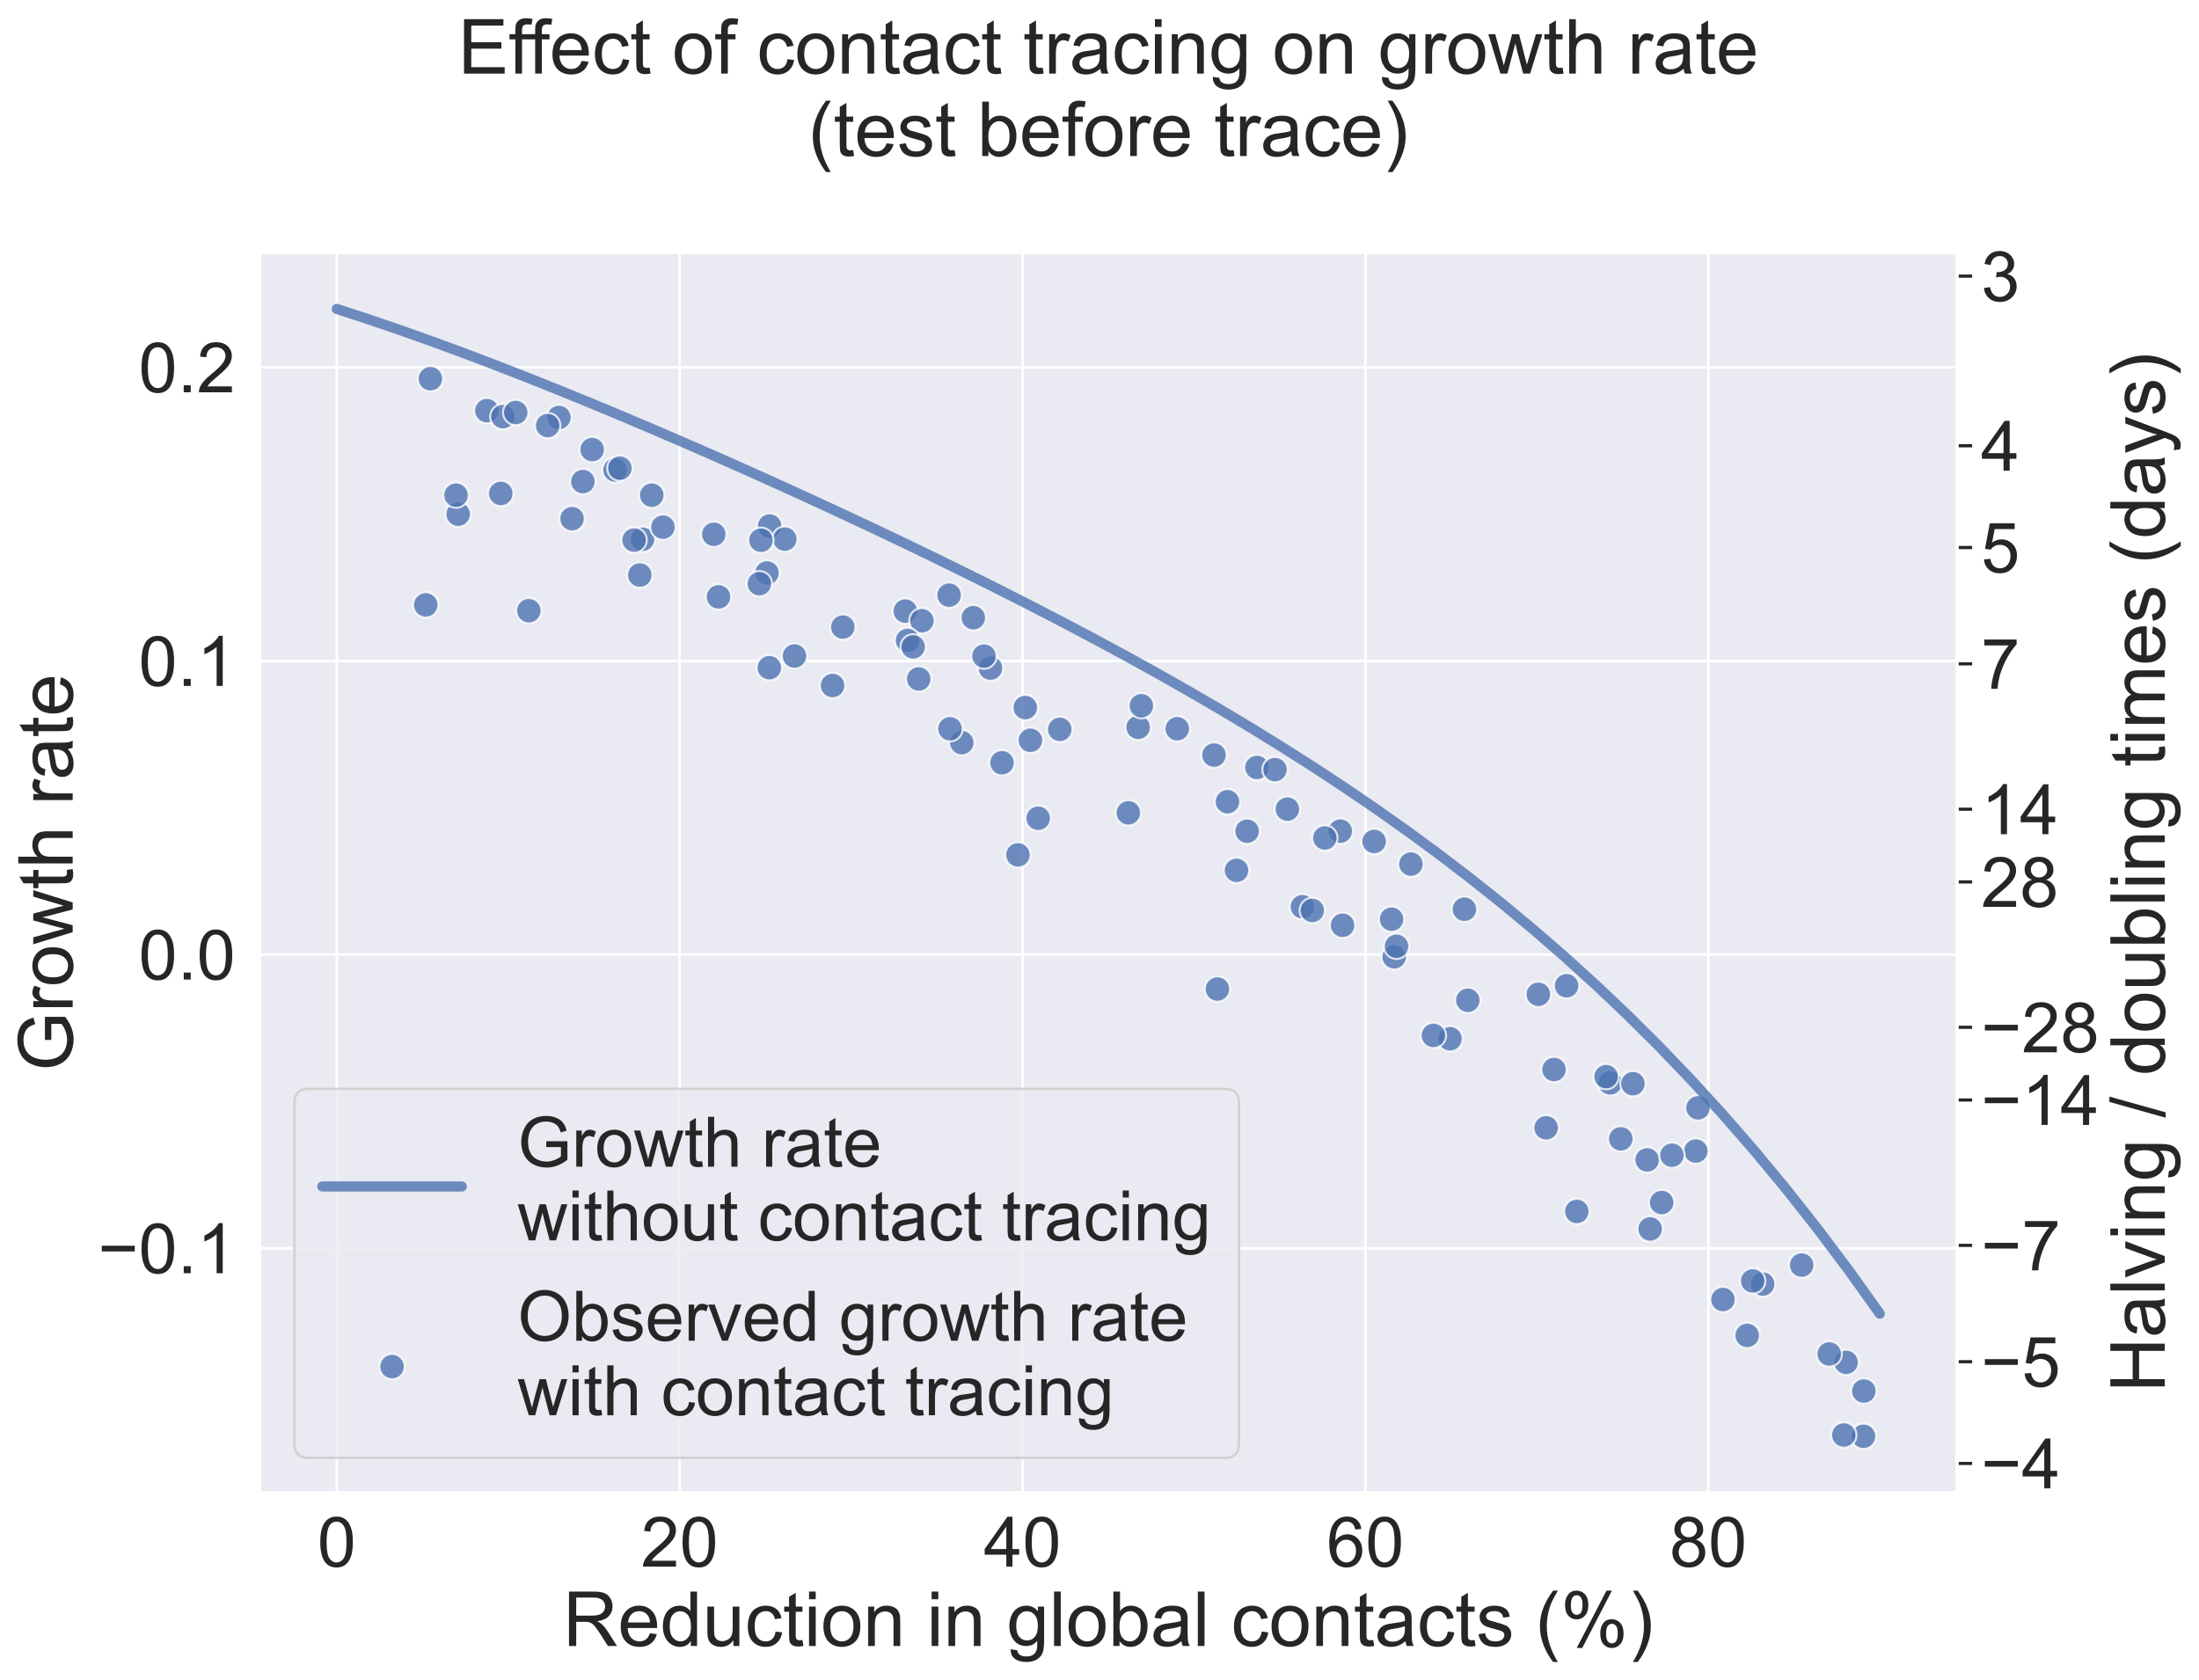 <?xml version="1.0" encoding="utf-8" standalone="no"?>
<!DOCTYPE svg PUBLIC "-//W3C//DTD SVG 1.1//EN"
  "http://www.w3.org/Graphics/SVG/1.1/DTD/svg11.dtd">
<!-- Created with matplotlib (https://matplotlib.org/) -->
<svg height="662.885pt" version="1.1" viewBox="0 0 867.523 662.885" width="867.523pt" xmlns="http://www.w3.org/2000/svg" xmlns:xlink="http://www.w3.org/1999/xlink">
 <defs>
  <style type="text/css">*{stroke-linecap:butt;stroke-linejoin:round;}</style>
 </defs>
 <g id="figure_1">
  <g id="patch_1">
   <path d="M 0 662.885 
L 867.523 662.885 
L 867.523 0 
L 0 0 
z
" style="fill:#ffffff;"/>
  </g>
  <g id="axes_1">
   <g id="patch_2">
    <path d="M 102.423 588.882 
L 772.023 588.882 
L 772.023 99.642 
L 102.423 99.642 
z
" style="fill:#eaeaf2;"/>
   </g>
   <g id="axes_2">
    <g id="patch_3">
     <path d="M 772.023 588.882 
L 772.023 588.882 
L 772.023 99.642 
L 772.023 99.642 
z
" style="fill:#eaeaf2;"/>
    </g>
    <g id="matplotlib.axis_1"/>
    <g id="matplotlib.axis_2">
     <g id="ytick_1">
      <g id="line2d_1">
       <path clip-path="url(#p56c3d86d05)" d="M 772.023 577.355 
L 772.023 577.355 
" style="fill:none;stroke:#ffffff;stroke-linecap:round;"/>
      </g>
      <g id="line2d_2">
       <defs>
        <path d="M 0 0 
L 6 0 
" id="m9d218ea125" style="stroke:#262626;stroke-width:1.25;"/>
       </defs>
       <g>
        <use style="fill:#262626;stroke:#262626;stroke-width:1.25;" x="772.023" xlink:href="#m9d218ea125" y="577.355"/>
       </g>
      </g>
      <g id="text_1">
       <!-- −4 -->
       <g style="fill:#262626;" transform="translate(781.523 587.197)scale(0.275 -0.275)">
        <defs>
         <path d="M 52.828 31.203 
L 5.562 31.203 
L 5.562 39.406 
L 52.828 39.406 
z
" id="ArialMT-8722"/>
         <path d="M 32.328 0 
L 32.328 17.141 
L 1.266 17.141 
L 1.266 25.203 
L 33.938 71.578 
L 41.109 71.578 
L 41.109 25.203 
L 50.781 25.203 
L 50.781 17.141 
L 41.109 17.141 
L 41.109 0 
z
M 32.328 25.203 
L 32.328 57.469 
L 9.906 25.203 
z
" id="ArialMT-52"/>
        </defs>
        <use xlink:href="#ArialMT-8722"/>
        <use x="58.398" xlink:href="#ArialMT-52"/>
       </g>
      </g>
     </g>
     <g id="ytick_2">
      <g id="line2d_3">
       <path clip-path="url(#p56c3d86d05)" d="M 772.023 537.206 
L 772.023 537.206 
" style="fill:none;stroke:#ffffff;stroke-linecap:round;"/>
      </g>
      <g id="line2d_4">
       <g>
        <use style="fill:#262626;stroke:#262626;stroke-width:1.25;" x="772.023" xlink:href="#m9d218ea125" y="537.206"/>
       </g>
      </g>
      <g id="text_2">
       <!-- −5 -->
       <g style="fill:#262626;" transform="translate(781.523 547.048)scale(0.275 -0.275)">
        <defs>
         <path d="M 4.156 18.75 
L 13.375 19.531 
Q 14.406 12.797 18.141 9.391 
Q 21.875 6 27.156 6 
Q 33.5 6 37.891 10.781 
Q 42.281 15.578 42.281 23.484 
Q 42.281 31 38.062 35.344 
Q 33.844 39.703 27 39.703 
Q 22.75 39.703 19.328 37.766 
Q 15.922 35.844 13.969 32.766 
L 5.719 33.844 
L 12.641 70.609 
L 48.25 70.609 
L 48.25 62.203 
L 19.672 62.203 
L 15.828 42.969 
Q 22.266 47.469 29.344 47.469 
Q 38.719 47.469 45.156 40.969 
Q 51.609 34.469 51.609 24.266 
Q 51.609 14.547 45.953 7.469 
Q 39.062 -1.219 27.156 -1.219 
Q 17.391 -1.219 11.203 4.25 
Q 5.031 9.719 4.156 18.75 
z
" id="ArialMT-53"/>
        </defs>
        <use xlink:href="#ArialMT-8722"/>
        <use x="58.398" xlink:href="#ArialMT-53"/>
       </g>
      </g>
     </g>
     <g id="ytick_3">
      <g id="line2d_5">
       <path clip-path="url(#p56c3d86d05)" d="M 772.023 491.321 
L 772.023 491.321 
" style="fill:none;stroke:#ffffff;stroke-linecap:round;"/>
      </g>
      <g id="line2d_6">
       <g>
        <use style="fill:#262626;stroke:#262626;stroke-width:1.25;" x="772.023" xlink:href="#m9d218ea125" y="491.321"/>
       </g>
      </g>
      <g id="text_3">
       <!-- −7 -->
       <g style="fill:#262626;" transform="translate(781.523 501.163)scale(0.275 -0.275)">
        <defs>
         <path d="M 4.734 62.203 
L 4.734 70.656 
L 51.078 70.656 
L 51.078 63.812 
Q 44.234 56.547 37.516 44.484 
Q 30.812 32.422 27.156 19.672 
Q 24.516 10.688 23.781 0 
L 14.75 0 
Q 14.891 8.453 18.062 20.406 
Q 21.234 32.375 27.172 43.484 
Q 33.109 54.594 39.797 62.203 
z
" id="ArialMT-55"/>
        </defs>
        <use xlink:href="#ArialMT-8722"/>
        <use x="58.398" xlink:href="#ArialMT-55"/>
       </g>
      </g>
     </g>
     <g id="ytick_4">
      <g id="line2d_7">
       <path clip-path="url(#p56c3d86d05)" d="M 772.023 433.965 
L 772.023 433.965 
" style="fill:none;stroke:#ffffff;stroke-linecap:round;"/>
      </g>
      <g id="line2d_8">
       <g>
        <use style="fill:#262626;stroke:#262626;stroke-width:1.25;" x="772.023" xlink:href="#m9d218ea125" y="433.965"/>
       </g>
      </g>
      <g id="text_4">
       <!-- −14 -->
       <g style="fill:#262626;" transform="translate(781.523 443.807)scale(0.275 -0.275)">
        <defs>
         <path d="M 37.25 0 
L 28.469 0 
L 28.469 56 
Q 25.297 52.984 20.141 49.953 
Q 14.984 46.922 10.891 45.406 
L 10.891 53.906 
Q 18.266 57.375 23.781 62.297 
Q 29.297 67.234 31.594 71.875 
L 37.25 71.875 
z
" id="ArialMT-49"/>
        </defs>
        <use xlink:href="#ArialMT-8722"/>
        <use x="58.398" xlink:href="#ArialMT-49"/>
        <use x="114.014" xlink:href="#ArialMT-52"/>
       </g>
      </g>
     </g>
     <g id="ytick_5">
      <g id="line2d_9">
       <path clip-path="url(#p56c3d86d05)" d="M 772.023 405.287 
L 772.023 405.287 
" style="fill:none;stroke:#ffffff;stroke-linecap:round;"/>
      </g>
      <g id="line2d_10">
       <g>
        <use style="fill:#262626;stroke:#262626;stroke-width:1.25;" x="772.023" xlink:href="#m9d218ea125" y="405.287"/>
       </g>
      </g>
      <g id="text_5">
       <!-- −28 -->
       <g style="fill:#262626;" transform="translate(781.523 415.129)scale(0.275 -0.275)">
        <defs>
         <path d="M 50.344 8.453 
L 50.344 0 
L 3.031 0 
Q 2.938 3.172 4.047 6.109 
Q 5.859 10.938 9.828 15.625 
Q 13.812 20.312 21.344 26.469 
Q 33.016 36.031 37.109 41.625 
Q 41.219 47.219 41.219 52.203 
Q 41.219 57.422 37.469 61 
Q 33.734 64.594 27.734 64.594 
Q 21.391 64.594 17.578 60.781 
Q 13.766 56.984 13.719 50.25 
L 4.688 51.172 
Q 5.609 61.281 11.656 66.578 
Q 17.719 71.875 27.938 71.875 
Q 38.234 71.875 44.234 66.156 
Q 50.25 60.453 50.25 52 
Q 50.25 47.703 48.484 43.547 
Q 46.734 39.406 42.656 34.812 
Q 38.578 30.219 29.109 22.219 
Q 21.188 15.578 18.938 13.203 
Q 16.703 10.844 15.234 8.453 
z
" id="ArialMT-50"/>
         <path d="M 17.672 38.812 
Q 12.203 40.828 9.562 44.531 
Q 6.938 48.25 6.938 53.422 
Q 6.938 61.234 12.547 66.547 
Q 18.172 71.875 27.484 71.875 
Q 36.859 71.875 42.578 66.422 
Q 48.297 60.984 48.297 53.172 
Q 48.297 48.188 45.672 44.5 
Q 43.062 40.828 37.75 38.812 
Q 44.344 36.672 47.781 31.875 
Q 51.219 27.094 51.219 20.453 
Q 51.219 11.281 44.719 5.031 
Q 38.234 -1.219 27.641 -1.219 
Q 17.047 -1.219 10.547 5.047 
Q 4.047 11.328 4.047 20.703 
Q 4.047 27.688 7.594 32.391 
Q 11.141 37.109 17.672 38.812 
z
M 15.922 53.719 
Q 15.922 48.641 19.188 45.406 
Q 22.469 42.188 27.688 42.188 
Q 32.766 42.188 36.016 45.375 
Q 39.266 48.578 39.266 53.219 
Q 39.266 58.062 35.906 61.359 
Q 32.562 64.656 27.594 64.656 
Q 22.562 64.656 19.234 61.422 
Q 15.922 58.203 15.922 53.719 
z
M 13.094 20.656 
Q 13.094 16.891 14.875 13.375 
Q 16.656 9.859 20.172 7.922 
Q 23.688 6 27.734 6 
Q 34.031 6 38.125 10.047 
Q 42.234 14.109 42.234 20.359 
Q 42.234 26.703 38.016 30.859 
Q 33.797 35.016 27.438 35.016 
Q 21.234 35.016 17.156 30.906 
Q 13.094 26.812 13.094 20.656 
z
" id="ArialMT-56"/>
        </defs>
        <use xlink:href="#ArialMT-8722"/>
        <use x="58.398" xlink:href="#ArialMT-50"/>
        <use x="114.014" xlink:href="#ArialMT-56"/>
       </g>
      </g>
     </g>
     <g id="ytick_6">
      <g id="line2d_11">
       <path clip-path="url(#p56c3d86d05)" d="M 772.023 347.932 
L 772.023 347.932 
" style="fill:none;stroke:#ffffff;stroke-linecap:round;"/>
      </g>
      <g id="line2d_12">
       <g>
        <use style="fill:#262626;stroke:#262626;stroke-width:1.25;" x="772.023" xlink:href="#m9d218ea125" y="347.932"/>
       </g>
      </g>
      <g id="text_6">
       <!-- 28 -->
       <g style="fill:#262626;" transform="translate(781.523 357.774)scale(0.275 -0.275)">
        <use xlink:href="#ArialMT-50"/>
        <use x="55.615" xlink:href="#ArialMT-56"/>
       </g>
      </g>
     </g>
     <g id="ytick_7">
      <g id="line2d_13">
       <path clip-path="url(#p56c3d86d05)" d="M 772.023 319.254 
L 772.023 319.254 
" style="fill:none;stroke:#ffffff;stroke-linecap:round;"/>
      </g>
      <g id="line2d_14">
       <g>
        <use style="fill:#262626;stroke:#262626;stroke-width:1.25;" x="772.023" xlink:href="#m9d218ea125" y="319.254"/>
       </g>
      </g>
      <g id="text_7">
       <!-- 14 -->
       <g style="fill:#262626;" transform="translate(781.523 329.096)scale(0.275 -0.275)">
        <use xlink:href="#ArialMT-49"/>
        <use x="55.615" xlink:href="#ArialMT-52"/>
       </g>
      </g>
     </g>
     <g id="ytick_8">
      <g id="line2d_15">
       <path clip-path="url(#p56c3d86d05)" d="M 772.023 261.898 
L 772.023 261.898 
" style="fill:none;stroke:#ffffff;stroke-linecap:round;"/>
      </g>
      <g id="line2d_16">
       <g>
        <use style="fill:#262626;stroke:#262626;stroke-width:1.25;" x="772.023" xlink:href="#m9d218ea125" y="261.898"/>
       </g>
      </g>
      <g id="text_8">
       <!-- 7 -->
       <g style="fill:#262626;" transform="translate(781.523 271.74)scale(0.275 -0.275)">
        <use xlink:href="#ArialMT-55"/>
       </g>
      </g>
     </g>
     <g id="ytick_9">
      <g id="line2d_17">
       <path clip-path="url(#p56c3d86d05)" d="M 772.023 216.013 
L 772.023 216.013 
" style="fill:none;stroke:#ffffff;stroke-linecap:round;"/>
      </g>
      <g id="line2d_18">
       <g>
        <use style="fill:#262626;stroke:#262626;stroke-width:1.25;" x="772.023" xlink:href="#m9d218ea125" y="216.013"/>
       </g>
      </g>
      <g id="text_9">
       <!-- 5 -->
       <g style="fill:#262626;" transform="translate(781.523 225.855)scale(0.275 -0.275)">
        <use xlink:href="#ArialMT-53"/>
       </g>
      </g>
     </g>
     <g id="ytick_10">
      <g id="line2d_19">
       <path clip-path="url(#p56c3d86d05)" d="M 772.023 175.864 
L 772.023 175.864 
" style="fill:none;stroke:#ffffff;stroke-linecap:round;"/>
      </g>
      <g id="line2d_20">
       <g>
        <use style="fill:#262626;stroke:#262626;stroke-width:1.25;" x="772.023" xlink:href="#m9d218ea125" y="175.864"/>
       </g>
      </g>
      <g id="text_10">
       <!-- 4 -->
       <g style="fill:#262626;" transform="translate(781.523 185.706)scale(0.275 -0.275)">
        <use xlink:href="#ArialMT-52"/>
       </g>
      </g>
     </g>
     <g id="ytick_11">
      <g id="line2d_21">
       <path clip-path="url(#p56c3d86d05)" d="M 772.023 108.949 
L 772.023 108.949 
" style="fill:none;stroke:#ffffff;stroke-linecap:round;"/>
      </g>
      <g id="line2d_22">
       <g>
        <use style="fill:#262626;stroke:#262626;stroke-width:1.25;" x="772.023" xlink:href="#m9d218ea125" y="108.949"/>
       </g>
      </g>
      <g id="text_11">
       <!-- 3 -->
       <g style="fill:#262626;" transform="translate(781.523 118.791)scale(0.275 -0.275)">
        <defs>
         <path d="M 4.203 18.891 
L 12.984 20.062 
Q 14.5 12.594 18.141 9.297 
Q 21.781 6 27 6 
Q 33.203 6 37.469 10.297 
Q 41.75 14.594 41.75 20.953 
Q 41.75 27 37.797 30.922 
Q 33.844 34.859 27.734 34.859 
Q 25.25 34.859 21.531 33.891 
L 22.516 41.609 
Q 23.391 41.5 23.922 41.5 
Q 29.547 41.5 34.031 44.422 
Q 38.531 47.359 38.531 53.469 
Q 38.531 58.297 35.25 61.469 
Q 31.984 64.656 26.812 64.656 
Q 21.688 64.656 18.266 61.422 
Q 14.844 58.203 13.875 51.766 
L 5.078 53.328 
Q 6.688 62.156 12.391 67.016 
Q 18.109 71.875 26.609 71.875 
Q 32.469 71.875 37.391 69.359 
Q 42.328 66.844 44.938 62.5 
Q 47.562 58.156 47.562 53.266 
Q 47.562 48.641 45.062 44.828 
Q 42.578 41.016 37.703 38.766 
Q 44.047 37.312 47.562 32.688 
Q 51.078 28.078 51.078 21.141 
Q 51.078 11.766 44.234 5.25 
Q 37.406 -1.266 26.953 -1.266 
Q 17.531 -1.266 11.297 4.344 
Q 5.078 9.969 4.203 18.891 
z
" id="ArialMT-51"/>
        </defs>
        <use xlink:href="#ArialMT-51"/>
       </g>
      </g>
     </g>
     <g id="text_12">
      <!-- Halving / doubling times (days) -->
      <g style="fill:#262626;" transform="translate(854.009 549.343)rotate(-90)scale(0.3 -0.3)">
       <defs>
        <path d="M 8.016 0 
L 8.016 71.578 
L 17.484 71.578 
L 17.484 42.188 
L 54.688 42.188 
L 54.688 71.578 
L 64.156 71.578 
L 64.156 0 
L 54.688 0 
L 54.688 33.734 
L 17.484 33.734 
L 17.484 0 
z
" id="ArialMT-72"/>
        <path d="M 40.438 6.391 
Q 35.547 2.25 31.031 0.531 
Q 26.516 -1.172 21.344 -1.172 
Q 12.797 -1.172 8.203 3 
Q 3.609 7.172 3.609 13.672 
Q 3.609 17.484 5.344 20.625 
Q 7.078 23.781 9.891 25.688 
Q 12.703 27.594 16.219 28.562 
Q 18.797 29.25 24.031 29.891 
Q 34.672 31.156 39.703 32.906 
Q 39.75 34.719 39.75 35.203 
Q 39.75 40.578 37.25 42.781 
Q 33.891 45.75 27.25 45.75 
Q 21.047 45.75 18.094 43.578 
Q 15.141 41.406 13.719 35.891 
L 5.125 37.062 
Q 6.297 42.578 8.984 45.969 
Q 11.672 49.359 16.75 51.188 
Q 21.828 53.031 28.516 53.031 
Q 35.156 53.031 39.297 51.469 
Q 43.453 49.906 45.406 47.531 
Q 47.359 45.172 48.141 41.547 
Q 48.578 39.312 48.578 33.453 
L 48.578 21.734 
Q 48.578 9.469 49.141 6.219 
Q 49.703 2.984 51.375 0 
L 42.188 0 
Q 40.828 2.734 40.438 6.391 
z
M 39.703 26.031 
Q 34.906 24.078 25.344 22.703 
Q 19.922 21.922 17.672 20.938 
Q 15.438 19.969 14.203 18.094 
Q 12.984 16.219 12.984 13.922 
Q 12.984 10.406 15.641 8.062 
Q 18.312 5.719 23.438 5.719 
Q 28.516 5.719 32.469 7.938 
Q 36.422 10.156 38.281 14.016 
Q 39.703 17 39.703 22.797 
z
" id="ArialMT-97"/>
        <path d="M 6.391 0 
L 6.391 71.578 
L 15.188 71.578 
L 15.188 0 
z
" id="ArialMT-108"/>
        <path d="M 21 0 
L 1.266 51.859 
L 10.547 51.859 
L 21.688 20.797 
Q 23.484 15.766 25 10.359 
Q 26.172 14.453 28.266 20.219 
L 39.797 51.859 
L 48.828 51.859 
L 29.203 0 
z
" id="ArialMT-118"/>
        <path d="M 6.641 61.469 
L 6.641 71.578 
L 15.438 71.578 
L 15.438 61.469 
z
M 6.641 0 
L 6.641 51.859 
L 15.438 51.859 
L 15.438 0 
z
" id="ArialMT-105"/>
        <path d="M 6.594 0 
L 6.594 51.859 
L 14.5 51.859 
L 14.5 44.484 
Q 20.219 53.031 31 53.031 
Q 35.688 53.031 39.625 51.344 
Q 43.562 49.656 45.516 46.922 
Q 47.469 44.188 48.25 40.438 
Q 48.734 37.984 48.734 31.891 
L 48.734 0 
L 39.938 0 
L 39.938 31.547 
Q 39.938 36.922 38.906 39.578 
Q 37.891 42.234 35.281 43.812 
Q 32.672 45.406 29.156 45.406 
Q 23.531 45.406 19.453 41.844 
Q 15.375 38.281 15.375 28.328 
L 15.375 0 
z
" id="ArialMT-110"/>
        <path d="M 4.984 -4.297 
L 13.531 -5.562 
Q 14.062 -9.516 16.5 -11.328 
Q 19.781 -13.766 25.438 -13.766 
Q 31.547 -13.766 34.859 -11.328 
Q 38.188 -8.891 39.359 -4.5 
Q 40.047 -1.812 39.984 6.781 
Q 34.234 0 25.641 0 
Q 14.938 0 9.078 7.719 
Q 3.219 15.438 3.219 26.219 
Q 3.219 33.641 5.906 39.906 
Q 8.594 46.188 13.688 49.609 
Q 18.797 53.031 25.688 53.031 
Q 34.859 53.031 40.828 45.609 
L 40.828 51.859 
L 48.922 51.859 
L 48.922 7.031 
Q 48.922 -5.078 46.453 -10.125 
Q 44 -15.188 38.641 -18.109 
Q 33.297 -21.047 25.484 -21.047 
Q 16.219 -21.047 10.5 -16.875 
Q 4.781 -12.703 4.984 -4.297 
z
M 12.25 26.859 
Q 12.25 16.656 16.297 11.969 
Q 20.359 7.281 26.469 7.281 
Q 32.516 7.281 36.609 11.938 
Q 40.719 16.609 40.719 26.562 
Q 40.719 36.078 36.5 40.906 
Q 32.281 45.75 26.312 45.75 
Q 20.453 45.75 16.344 40.984 
Q 12.25 36.234 12.25 26.859 
z
" id="ArialMT-103"/>
        <path id="ArialMT-32"/>
        <path d="M 0 -1.219 
L 20.75 72.797 
L 27.781 72.797 
L 7.078 -1.219 
z
" id="ArialMT-47"/>
        <path d="M 40.234 0 
L 40.234 6.547 
Q 35.297 -1.172 25.734 -1.172 
Q 19.531 -1.172 14.328 2.25 
Q 9.125 5.672 6.266 11.797 
Q 3.422 17.922 3.422 25.875 
Q 3.422 33.641 6 39.969 
Q 8.594 46.297 13.766 49.656 
Q 18.953 53.031 25.344 53.031 
Q 30.031 53.031 33.688 51.047 
Q 37.359 49.078 39.656 45.906 
L 39.656 71.578 
L 48.391 71.578 
L 48.391 0 
z
M 12.453 25.875 
Q 12.453 15.922 16.641 10.984 
Q 20.844 6.062 26.562 6.062 
Q 32.328 6.062 36.344 10.766 
Q 40.375 15.484 40.375 25.141 
Q 40.375 35.797 36.266 40.766 
Q 32.172 45.75 26.172 45.75 
Q 20.312 45.75 16.375 40.969 
Q 12.453 36.188 12.453 25.875 
z
" id="ArialMT-100"/>
        <path d="M 3.328 25.922 
Q 3.328 40.328 11.328 47.266 
Q 18.016 53.031 27.641 53.031 
Q 38.328 53.031 45.109 46.016 
Q 51.906 39.016 51.906 26.656 
Q 51.906 16.656 48.906 10.906 
Q 45.906 5.172 40.156 2 
Q 34.422 -1.172 27.641 -1.172 
Q 16.75 -1.172 10.031 5.812 
Q 3.328 12.797 3.328 25.922 
z
M 12.359 25.922 
Q 12.359 15.969 16.703 11.016 
Q 21.047 6.062 27.641 6.062 
Q 34.188 6.062 38.531 11.031 
Q 42.875 16.016 42.875 26.219 
Q 42.875 35.844 38.5 40.797 
Q 34.125 45.75 27.641 45.75 
Q 21.047 45.75 16.703 40.812 
Q 12.359 35.891 12.359 25.922 
z
" id="ArialMT-111"/>
        <path d="M 40.578 0 
L 40.578 7.625 
Q 34.516 -1.172 24.125 -1.172 
Q 19.531 -1.172 15.547 0.578 
Q 11.578 2.344 9.641 5 
Q 7.719 7.672 6.938 11.531 
Q 6.391 14.109 6.391 19.734 
L 6.391 51.859 
L 15.188 51.859 
L 15.188 23.094 
Q 15.188 16.219 15.719 13.812 
Q 16.547 10.359 19.234 8.375 
Q 21.922 6.391 25.875 6.391 
Q 29.828 6.391 33.297 8.422 
Q 36.766 10.453 38.203 13.938 
Q 39.656 17.438 39.656 24.078 
L 39.656 51.859 
L 48.438 51.859 
L 48.438 0 
z
" id="ArialMT-117"/>
        <path d="M 14.703 0 
L 6.547 0 
L 6.547 71.578 
L 15.328 71.578 
L 15.328 46.047 
Q 20.906 53.031 29.547 53.031 
Q 34.328 53.031 38.594 51.094 
Q 42.875 49.172 45.625 45.672 
Q 48.391 42.188 49.953 37.25 
Q 51.516 32.328 51.516 26.703 
Q 51.516 13.375 44.922 6.094 
Q 38.328 -1.172 29.109 -1.172 
Q 19.922 -1.172 14.703 6.5 
z
M 14.594 26.312 
Q 14.594 17 17.141 12.844 
Q 21.297 6.062 28.375 6.062 
Q 34.125 6.062 38.328 11.062 
Q 42.531 16.062 42.531 25.984 
Q 42.531 36.141 38.5 40.969 
Q 34.469 45.797 28.766 45.797 
Q 23 45.797 18.797 40.797 
Q 14.594 35.797 14.594 26.312 
z
" id="ArialMT-98"/>
        <path d="M 25.781 7.859 
L 27.047 0.094 
Q 23.344 -0.688 20.406 -0.688 
Q 15.625 -0.688 12.984 0.828 
Q 10.359 2.344 9.281 4.812 
Q 8.203 7.281 8.203 15.188 
L 8.203 45.016 
L 1.766 45.016 
L 1.766 51.859 
L 8.203 51.859 
L 8.203 64.703 
L 16.938 69.969 
L 16.938 51.859 
L 25.781 51.859 
L 25.781 45.016 
L 16.938 45.016 
L 16.938 14.703 
Q 16.938 10.938 17.406 9.859 
Q 17.875 8.797 18.922 8.156 
Q 19.969 7.516 21.922 7.516 
Q 23.391 7.516 25.781 7.859 
z
" id="ArialMT-116"/>
        <path d="M 6.594 0 
L 6.594 51.859 
L 14.453 51.859 
L 14.453 44.578 
Q 16.891 48.391 20.938 50.703 
Q 25 53.031 30.172 53.031 
Q 35.938 53.031 39.625 50.641 
Q 43.312 48.25 44.828 43.953 
Q 50.984 53.031 60.844 53.031 
Q 68.562 53.031 72.703 48.75 
Q 76.859 44.484 76.859 35.594 
L 76.859 0 
L 68.109 0 
L 68.109 32.672 
Q 68.109 37.938 67.25 40.25 
Q 66.406 42.578 64.156 43.984 
Q 61.922 45.406 58.891 45.406 
Q 53.422 45.406 49.797 41.766 
Q 46.188 38.141 46.188 30.125 
L 46.188 0 
L 37.406 0 
L 37.406 33.688 
Q 37.406 39.547 35.25 42.469 
Q 33.109 45.406 28.219 45.406 
Q 24.516 45.406 21.359 43.453 
Q 18.219 41.5 16.797 37.734 
Q 15.375 33.984 15.375 26.906 
L 15.375 0 
z
" id="ArialMT-109"/>
        <path d="M 42.094 16.703 
L 51.172 15.578 
Q 49.031 7.625 43.219 3.219 
Q 37.406 -1.172 28.375 -1.172 
Q 17 -1.172 10.328 5.828 
Q 3.656 12.844 3.656 25.484 
Q 3.656 38.578 10.391 45.797 
Q 17.141 53.031 27.875 53.031 
Q 38.281 53.031 44.875 45.953 
Q 51.469 38.875 51.469 26.031 
Q 51.469 25.25 51.422 23.688 
L 12.75 23.688 
Q 13.234 15.141 17.578 10.594 
Q 21.922 6.062 28.422 6.062 
Q 33.25 6.062 36.672 8.594 
Q 40.094 11.141 42.094 16.703 
z
M 13.234 30.906 
L 42.188 30.906 
Q 41.609 37.453 38.875 40.719 
Q 34.672 45.797 27.984 45.797 
Q 21.922 45.797 17.797 41.75 
Q 13.672 37.703 13.234 30.906 
z
" id="ArialMT-101"/>
        <path d="M 3.078 15.484 
L 11.766 16.844 
Q 12.5 11.625 15.844 8.844 
Q 19.188 6.062 25.203 6.062 
Q 31.25 6.062 34.172 8.516 
Q 37.109 10.984 37.109 14.312 
Q 37.109 17.281 34.516 19 
Q 32.719 20.172 25.531 21.969 
Q 15.875 24.422 12.141 26.203 
Q 8.406 27.984 6.469 31.125 
Q 4.547 34.281 4.547 38.094 
Q 4.547 41.547 6.125 44.5 
Q 7.719 47.469 10.453 49.422 
Q 12.5 50.922 16.031 51.969 
Q 19.578 53.031 23.641 53.031 
Q 29.734 53.031 34.344 51.266 
Q 38.969 49.516 41.156 46.5 
Q 43.359 43.5 44.188 38.484 
L 35.594 37.312 
Q 35.016 41.312 32.203 43.547 
Q 29.391 45.797 24.266 45.797 
Q 18.219 45.797 15.625 43.797 
Q 13.031 41.797 13.031 39.109 
Q 13.031 37.406 14.109 36.031 
Q 15.188 34.625 17.484 33.688 
Q 18.797 33.203 25.25 31.453 
Q 34.578 28.953 38.25 27.359 
Q 41.938 25.781 44.031 22.75 
Q 46.141 19.734 46.141 15.234 
Q 46.141 10.844 43.578 6.953 
Q 41.016 3.078 36.172 0.953 
Q 31.344 -1.172 25.25 -1.172 
Q 15.141 -1.172 9.844 3.031 
Q 4.547 7.234 3.078 15.484 
z
" id="ArialMT-115"/>
        <path d="M 23.391 -21.047 
Q 16.109 -11.859 11.078 0.438 
Q 6.062 12.75 6.062 25.922 
Q 6.062 37.547 9.812 48.188 
Q 14.203 60.547 23.391 72.797 
L 29.688 72.797 
Q 23.781 62.641 21.875 58.297 
Q 18.891 51.562 17.188 44.234 
Q 15.094 35.109 15.094 25.875 
Q 15.094 2.391 29.688 -21.047 
z
" id="ArialMT-40"/>
        <path d="M 6.203 -19.969 
L 5.219 -11.719 
Q 8.109 -12.5 10.25 -12.5 
Q 13.188 -12.5 14.938 -11.516 
Q 16.703 -10.547 17.828 -8.797 
Q 18.656 -7.469 20.516 -2.25 
Q 20.75 -1.516 21.297 -0.094 
L 1.609 51.859 
L 11.078 51.859 
L 21.875 21.828 
Q 23.969 16.109 25.641 9.812 
Q 27.156 15.875 29.25 21.625 
L 40.328 51.859 
L 49.125 51.859 
L 29.391 -0.875 
Q 26.219 -9.422 24.469 -12.641 
Q 22.125 -17 19.094 -19.016 
Q 16.062 -21.047 11.859 -21.047 
Q 9.328 -21.047 6.203 -19.969 
z
" id="ArialMT-121"/>
        <path d="M 12.359 -21.047 
L 6.062 -21.047 
Q 20.656 2.391 20.656 25.875 
Q 20.656 35.062 18.562 44.094 
Q 16.891 51.422 13.922 58.156 
Q 12.016 62.547 6.062 72.797 
L 12.359 72.797 
Q 21.531 60.547 25.922 48.188 
Q 29.688 37.547 29.688 25.922 
Q 29.688 12.75 24.625 0.438 
Q 19.578 -11.859 12.359 -21.047 
z
" id="ArialMT-41"/>
       </defs>
       <use xlink:href="#ArialMT-72"/>
       <use x="72.217" xlink:href="#ArialMT-97"/>
       <use x="127.832" xlink:href="#ArialMT-108"/>
       <use x="150.049" xlink:href="#ArialMT-118"/>
       <use x="200.049" xlink:href="#ArialMT-105"/>
       <use x="222.266" xlink:href="#ArialMT-110"/>
       <use x="277.881" xlink:href="#ArialMT-103"/>
       <use x="333.496" xlink:href="#ArialMT-32"/>
       <use x="361.279" xlink:href="#ArialMT-47"/>
       <use x="389.062" xlink:href="#ArialMT-32"/>
       <use x="416.846" xlink:href="#ArialMT-100"/>
       <use x="472.461" xlink:href="#ArialMT-111"/>
       <use x="528.076" xlink:href="#ArialMT-117"/>
       <use x="583.691" xlink:href="#ArialMT-98"/>
       <use x="639.307" xlink:href="#ArialMT-108"/>
       <use x="661.523" xlink:href="#ArialMT-105"/>
       <use x="683.74" xlink:href="#ArialMT-110"/>
       <use x="739.355" xlink:href="#ArialMT-103"/>
       <use x="794.971" xlink:href="#ArialMT-32"/>
       <use x="822.754" xlink:href="#ArialMT-116"/>
       <use x="850.537" xlink:href="#ArialMT-105"/>
       <use x="872.754" xlink:href="#ArialMT-109"/>
       <use x="956.055" xlink:href="#ArialMT-101"/>
       <use x="1011.67" xlink:href="#ArialMT-115"/>
       <use x="1061.67" xlink:href="#ArialMT-32"/>
       <use x="1089.453" xlink:href="#ArialMT-40"/>
       <use x="1122.754" xlink:href="#ArialMT-100"/>
       <use x="1178.369" xlink:href="#ArialMT-97"/>
       <use x="1233.984" xlink:href="#ArialMT-121"/>
       <use x="1283.984" xlink:href="#ArialMT-115"/>
       <use x="1333.984" xlink:href="#ArialMT-41"/>
      </g>
     </g>
    </g>
    <g id="patch_4">
     <path d="M 772.023 588.882 
L 772.023 99.642 
" style="fill:none;stroke:#ffffff;stroke-linecap:square;stroke-linejoin:miter;stroke-width:1.25;"/>
    </g>
   </g>
   <g id="matplotlib.axis_3">
    <g id="xtick_1">
     <g id="line2d_23">
      <path clip-path="url(#p0a2b6d282f)" d="M 132.859 588.882 
L 132.859 99.642 
" style="fill:none;stroke:#ffffff;stroke-linecap:round;"/>
     </g>
     <g id="text_13">
      <!-- 0 -->
      <g style="fill:#262626;" transform="translate(125.213 618.066)scale(0.275 -0.275)">
       <defs>
        <path d="M 4.156 35.297 
Q 4.156 48 6.766 55.734 
Q 9.375 63.484 14.516 67.672 
Q 19.672 71.875 27.484 71.875 
Q 33.25 71.875 37.594 69.547 
Q 41.938 67.234 44.766 62.859 
Q 47.609 58.5 49.219 52.219 
Q 50.828 45.953 50.828 35.297 
Q 50.828 22.703 48.234 14.969 
Q 45.656 7.234 40.5 3 
Q 35.359 -1.219 27.484 -1.219 
Q 17.141 -1.219 11.234 6.203 
Q 4.156 15.141 4.156 35.297 
z
M 13.188 35.297 
Q 13.188 17.672 17.312 11.828 
Q 21.438 6 27.484 6 
Q 33.547 6 37.672 11.859 
Q 41.797 17.719 41.797 35.297 
Q 41.797 52.984 37.672 58.781 
Q 33.547 64.594 27.391 64.594 
Q 21.344 64.594 17.719 59.469 
Q 13.188 52.938 13.188 35.297 
z
" id="ArialMT-48"/>
       </defs>
       <use xlink:href="#ArialMT-48"/>
      </g>
     </g>
    </g>
    <g id="xtick_2">
     <g id="line2d_24">
      <path clip-path="url(#p0a2b6d282f)" d="M 268.132 588.882 
L 268.132 99.642 
" style="fill:none;stroke:#ffffff;stroke-linecap:round;"/>
     </g>
     <g id="text_14">
      <!-- 20 -->
      <g style="fill:#262626;" transform="translate(252.839 618.066)scale(0.275 -0.275)">
       <use xlink:href="#ArialMT-50"/>
       <use x="55.615" xlink:href="#ArialMT-48"/>
      </g>
     </g>
    </g>
    <g id="xtick_3">
     <g id="line2d_25">
      <path clip-path="url(#p0a2b6d282f)" d="M 403.404 588.882 
L 403.404 99.642 
" style="fill:none;stroke:#ffffff;stroke-linecap:round;"/>
     </g>
     <g id="text_15">
      <!-- 40 -->
      <g style="fill:#262626;" transform="translate(388.112 618.066)scale(0.275 -0.275)">
       <use xlink:href="#ArialMT-52"/>
       <use x="55.615" xlink:href="#ArialMT-48"/>
      </g>
     </g>
    </g>
    <g id="xtick_4">
     <g id="line2d_26">
      <path clip-path="url(#p0a2b6d282f)" d="M 538.677 588.882 
L 538.677 99.642 
" style="fill:none;stroke:#ffffff;stroke-linecap:round;"/>
     </g>
     <g id="text_16">
      <!-- 60 -->
      <g style="fill:#262626;" transform="translate(523.385 618.066)scale(0.275 -0.275)">
       <defs>
        <path d="M 49.75 54.047 
L 41.016 53.375 
Q 39.844 58.547 37.703 60.891 
Q 34.125 64.656 28.906 64.656 
Q 24.703 64.656 21.531 62.312 
Q 17.391 59.281 14.984 53.469 
Q 12.594 47.656 12.5 36.922 
Q 15.672 41.75 20.266 44.094 
Q 24.859 46.438 29.891 46.438 
Q 38.672 46.438 44.844 39.969 
Q 51.031 33.5 51.031 23.25 
Q 51.031 16.5 48.125 10.719 
Q 45.219 4.938 40.141 1.859 
Q 35.062 -1.219 28.609 -1.219 
Q 17.625 -1.219 10.688 6.859 
Q 3.766 14.938 3.766 33.5 
Q 3.766 54.25 11.422 63.672 
Q 18.109 71.875 29.438 71.875 
Q 37.891 71.875 43.281 67.141 
Q 48.688 62.406 49.75 54.047 
z
M 13.875 23.188 
Q 13.875 18.656 15.797 14.5 
Q 17.719 10.359 21.188 8.172 
Q 24.656 6 28.469 6 
Q 34.031 6 38.031 10.484 
Q 42.047 14.984 42.047 22.703 
Q 42.047 30.125 38.078 34.391 
Q 34.125 38.672 28.125 38.672 
Q 22.172 38.672 18.016 34.391 
Q 13.875 30.125 13.875 23.188 
z
" id="ArialMT-54"/>
       </defs>
       <use xlink:href="#ArialMT-54"/>
       <use x="55.615" xlink:href="#ArialMT-48"/>
      </g>
     </g>
    </g>
    <g id="xtick_5">
     <g id="line2d_27">
      <path clip-path="url(#p0a2b6d282f)" d="M 673.95 588.882 
L 673.95 99.642 
" style="fill:none;stroke:#ffffff;stroke-linecap:round;"/>
     </g>
     <g id="text_17">
      <!-- 80 -->
      <g style="fill:#262626;" transform="translate(658.657 618.066)scale(0.275 -0.275)">
       <use xlink:href="#ArialMT-56"/>
       <use x="55.615" xlink:href="#ArialMT-48"/>
      </g>
     </g>
    </g>
    <g id="text_18">
     <!-- Reduction in global contacts (%) -->
     <g style="fill:#262626;" transform="translate(222.123 649.371)scale(0.3 -0.3)">
      <defs>
       <path d="M 7.859 0 
L 7.859 71.578 
L 39.594 71.578 
Q 49.172 71.578 54.141 69.641 
Q 59.125 67.719 62.109 62.828 
Q 65.094 57.953 65.094 52.047 
Q 65.094 44.438 60.156 39.203 
Q 55.219 33.984 44.922 32.562 
Q 48.688 30.766 50.641 29 
Q 54.781 25.203 58.5 19.484 
L 70.953 0 
L 59.031 0 
L 49.562 14.891 
Q 45.406 21.344 42.719 24.75 
Q 40.047 28.172 37.922 29.531 
Q 35.797 30.906 33.594 31.453 
Q 31.984 31.781 28.328 31.781 
L 17.328 31.781 
L 17.328 0 
z
M 17.328 39.984 
L 37.703 39.984 
Q 44.188 39.984 47.844 41.328 
Q 51.516 42.672 53.422 45.625 
Q 55.328 48.578 55.328 52.047 
Q 55.328 57.125 51.641 60.391 
Q 47.953 63.672 39.984 63.672 
L 17.328 63.672 
z
" id="ArialMT-82"/>
       <path d="M 40.438 19 
L 49.078 17.875 
Q 47.656 8.938 41.812 3.875 
Q 35.984 -1.172 27.484 -1.172 
Q 16.844 -1.172 10.375 5.781 
Q 3.906 12.75 3.906 25.734 
Q 3.906 34.125 6.688 40.422 
Q 9.469 46.734 15.156 49.875 
Q 20.844 53.031 27.547 53.031 
Q 35.984 53.031 41.359 48.75 
Q 46.734 44.484 48.25 36.625 
L 39.703 35.297 
Q 38.484 40.531 35.375 43.156 
Q 32.281 45.797 27.875 45.797 
Q 21.234 45.797 17.078 41.031 
Q 12.938 36.281 12.938 25.984 
Q 12.938 15.531 16.938 10.797 
Q 20.953 6.062 27.391 6.062 
Q 32.562 6.062 36.031 9.234 
Q 39.5 12.406 40.438 19 
z
" id="ArialMT-99"/>
       <path d="M 5.812 54.391 
Q 5.812 62.062 9.672 67.422 
Q 13.531 72.797 20.844 72.797 
Q 27.594 72.797 32 67.984 
Q 36.422 63.188 36.422 53.859 
Q 36.422 44.781 31.953 39.875 
Q 27.484 34.969 20.953 34.969 
Q 14.453 34.969 10.125 39.797 
Q 5.812 44.625 5.812 54.391 
z
M 21.094 66.75 
Q 17.828 66.75 15.656 63.906 
Q 13.484 61.078 13.484 53.516 
Q 13.484 46.625 15.672 43.812 
Q 17.875 41.016 21.094 41.016 
Q 24.422 41.016 26.594 43.844 
Q 28.766 46.688 28.766 54.203 
Q 28.766 61.141 26.562 63.938 
Q 24.359 66.75 21.094 66.75 
z
M 21.141 -2.641 
L 60.297 72.797 
L 67.438 72.797 
L 28.422 -2.641 
z
M 52.094 16.797 
Q 52.094 24.516 55.953 29.859 
Q 59.812 35.203 67.188 35.203 
Q 73.922 35.203 78.344 30.391 
Q 82.766 25.594 82.766 16.266 
Q 82.766 7.172 78.297 2.266 
Q 73.828 -2.641 67.234 -2.641 
Q 60.75 -2.641 56.422 2.219 
Q 52.094 7.078 52.094 16.797 
z
M 67.438 29.156 
Q 64.109 29.156 61.938 26.312 
Q 59.766 23.484 59.766 15.922 
Q 59.766 9.078 61.953 6.25 
Q 64.156 3.422 67.391 3.422 
Q 70.75 3.422 72.922 6.25 
Q 75.094 9.078 75.094 16.609 
Q 75.094 23.531 72.891 26.344 
Q 70.703 29.156 67.438 29.156 
z
" id="ArialMT-37"/>
      </defs>
      <use xlink:href="#ArialMT-82"/>
      <use x="72.217" xlink:href="#ArialMT-101"/>
      <use x="127.832" xlink:href="#ArialMT-100"/>
      <use x="183.447" xlink:href="#ArialMT-117"/>
      <use x="239.062" xlink:href="#ArialMT-99"/>
      <use x="289.062" xlink:href="#ArialMT-116"/>
      <use x="316.846" xlink:href="#ArialMT-105"/>
      <use x="339.062" xlink:href="#ArialMT-111"/>
      <use x="394.678" xlink:href="#ArialMT-110"/>
      <use x="450.293" xlink:href="#ArialMT-32"/>
      <use x="478.076" xlink:href="#ArialMT-105"/>
      <use x="500.293" xlink:href="#ArialMT-110"/>
      <use x="555.908" xlink:href="#ArialMT-32"/>
      <use x="583.691" xlink:href="#ArialMT-103"/>
      <use x="639.307" xlink:href="#ArialMT-108"/>
      <use x="661.523" xlink:href="#ArialMT-111"/>
      <use x="717.139" xlink:href="#ArialMT-98"/>
      <use x="772.754" xlink:href="#ArialMT-97"/>
      <use x="828.369" xlink:href="#ArialMT-108"/>
      <use x="850.586" xlink:href="#ArialMT-32"/>
      <use x="878.369" xlink:href="#ArialMT-99"/>
      <use x="928.369" xlink:href="#ArialMT-111"/>
      <use x="983.984" xlink:href="#ArialMT-110"/>
      <use x="1039.6" xlink:href="#ArialMT-116"/>
      <use x="1067.383" xlink:href="#ArialMT-97"/>
      <use x="1122.998" xlink:href="#ArialMT-99"/>
      <use x="1172.998" xlink:href="#ArialMT-116"/>
      <use x="1200.781" xlink:href="#ArialMT-115"/>
      <use x="1250.781" xlink:href="#ArialMT-32"/>
      <use x="1278.564" xlink:href="#ArialMT-40"/>
      <use x="1311.865" xlink:href="#ArialMT-37"/>
      <use x="1400.781" xlink:href="#ArialMT-41"/>
     </g>
    </g>
   </g>
   <g id="matplotlib.axis_4">
    <g id="ytick_12">
     <g id="line2d_28">
      <path clip-path="url(#p0a2b6d282f)" d="M 102.423 492.455 
L 772.023 492.455 
" style="fill:none;stroke:#ffffff;stroke-linecap:round;"/>
     </g>
     <g id="text_19">
      <!-- −0.1 -->
      <g style="fill:#262626;" transform="translate(38.636 502.297)scale(0.275 -0.275)">
       <defs>
        <path d="M 9.078 0 
L 9.078 10.016 
L 19.094 10.016 
L 19.094 0 
z
" id="ArialMT-46"/>
       </defs>
       <use xlink:href="#ArialMT-8722"/>
       <use x="58.398" xlink:href="#ArialMT-48"/>
       <use x="114.014" xlink:href="#ArialMT-46"/>
       <use x="141.797" xlink:href="#ArialMT-49"/>
      </g>
     </g>
    </g>
    <g id="ytick_13">
     <g id="line2d_29">
      <path clip-path="url(#p0a2b6d282f)" d="M 102.423 376.609 
L 772.023 376.609 
" style="fill:none;stroke:#ffffff;stroke-linecap:round;"/>
     </g>
     <g id="text_20">
      <!-- 0.0 -->
      <g style="fill:#262626;" transform="translate(54.698 386.451)scale(0.275 -0.275)">
       <use xlink:href="#ArialMT-48"/>
       <use x="55.615" xlink:href="#ArialMT-46"/>
       <use x="83.398" xlink:href="#ArialMT-48"/>
      </g>
     </g>
    </g>
    <g id="ytick_14">
     <g id="line2d_30">
      <path clip-path="url(#p0a2b6d282f)" d="M 102.423 260.764 
L 772.023 260.764 
" style="fill:none;stroke:#ffffff;stroke-linecap:round;"/>
     </g>
     <g id="text_21">
      <!-- 0.1 -->
      <g style="fill:#262626;" transform="translate(54.698 270.606)scale(0.275 -0.275)">
       <use xlink:href="#ArialMT-48"/>
       <use x="55.615" xlink:href="#ArialMT-46"/>
       <use x="83.398" xlink:href="#ArialMT-49"/>
      </g>
     </g>
    </g>
    <g id="ytick_15">
     <g id="line2d_31">
      <path clip-path="url(#p0a2b6d282f)" d="M 102.423 144.918 
L 772.023 144.918 
" style="fill:none;stroke:#ffffff;stroke-linecap:round;"/>
     </g>
     <g id="text_22">
      <!-- 0.2 -->
      <g style="fill:#262626;" transform="translate(54.698 154.76)scale(0.275 -0.275)">
       <use xlink:href="#ArialMT-48"/>
       <use x="55.615" xlink:href="#ArialMT-46"/>
       <use x="83.398" xlink:href="#ArialMT-50"/>
      </g>
     </g>
    </g>
    <g id="text_23">
     <!-- Growth rate -->
     <g style="fill:#262626;" transform="translate(28.673 422.618)rotate(-90)scale(0.3 -0.3)">
      <defs>
       <path d="M 41.219 28.078 
L 41.219 36.469 
L 71.531 36.531 
L 71.531 9.969 
Q 64.547 4.391 57.125 1.578 
Q 49.703 -1.219 41.891 -1.219 
Q 31.344 -1.219 22.719 3.297 
Q 14.109 7.812 9.719 16.359 
Q 5.328 24.906 5.328 35.453 
Q 5.328 45.906 9.688 54.953 
Q 14.062 64.016 22.266 68.406 
Q 30.469 72.797 41.156 72.797 
Q 48.922 72.797 55.188 70.281 
Q 61.469 67.781 65.031 63.281 
Q 68.609 58.797 70.453 51.562 
L 61.922 49.219 
Q 60.297 54.688 57.906 57.812 
Q 55.516 60.938 51.062 62.812 
Q 46.625 64.703 41.219 64.703 
Q 34.719 64.703 29.984 62.719 
Q 25.25 60.75 22.344 57.516 
Q 19.438 54.297 17.828 50.438 
Q 15.094 43.797 15.094 36.031 
Q 15.094 26.469 18.391 20.016 
Q 21.688 13.578 27.984 10.453 
Q 34.281 7.328 41.359 7.328 
Q 47.516 7.328 53.375 9.688 
Q 59.234 12.062 62.25 14.75 
L 62.25 28.078 
z
" id="ArialMT-71"/>
       <path d="M 6.5 0 
L 6.5 51.859 
L 14.406 51.859 
L 14.406 44 
Q 17.438 49.516 20 51.266 
Q 22.562 53.031 25.641 53.031 
Q 30.078 53.031 34.672 50.203 
L 31.641 42.047 
Q 28.422 43.953 25.203 43.953 
Q 22.312 43.953 20.016 42.219 
Q 17.719 40.484 16.75 37.406 
Q 15.281 32.719 15.281 27.156 
L 15.281 0 
z
" id="ArialMT-114"/>
       <path d="M 16.156 0 
L 0.297 51.859 
L 9.375 51.859 
L 17.625 21.922 
L 20.703 10.797 
Q 20.906 11.625 23.391 21.484 
L 31.641 51.859 
L 40.672 51.859 
L 48.438 21.781 
L 51.031 11.859 
L 54 21.875 
L 62.891 51.859 
L 71.438 51.859 
L 55.219 0 
L 46.094 0 
L 37.844 31.062 
L 35.844 39.891 
L 25.344 0 
z
" id="ArialMT-119"/>
       <path d="M 6.594 0 
L 6.594 71.578 
L 15.375 71.578 
L 15.375 45.906 
Q 21.531 53.031 30.906 53.031 
Q 36.672 53.031 40.922 50.75 
Q 45.172 48.484 47 44.484 
Q 48.828 40.484 48.828 32.859 
L 48.828 0 
L 40.047 0 
L 40.047 32.859 
Q 40.047 39.453 37.188 42.453 
Q 34.328 45.453 29.109 45.453 
Q 25.203 45.453 21.75 43.422 
Q 18.312 41.406 16.844 37.938 
Q 15.375 34.469 15.375 28.375 
L 15.375 0 
z
" id="ArialMT-104"/>
      </defs>
      <use xlink:href="#ArialMT-71"/>
      <use x="77.783" xlink:href="#ArialMT-114"/>
      <use x="111.084" xlink:href="#ArialMT-111"/>
      <use x="166.699" xlink:href="#ArialMT-119"/>
      <use x="238.916" xlink:href="#ArialMT-116"/>
      <use x="266.699" xlink:href="#ArialMT-104"/>
      <use x="322.314" xlink:href="#ArialMT-32"/>
      <use x="350.098" xlink:href="#ArialMT-114"/>
      <use x="383.398" xlink:href="#ArialMT-97"/>
      <use x="439.014" xlink:href="#ArialMT-116"/>
      <use x="466.797" xlink:href="#ArialMT-101"/>
     </g>
    </g>
   </g>
   <g id="PathCollection_1">
    <defs>
     <path d="M 0 5 
C 1.326 5 2.598 4.473 3.536 3.536 
C 4.473 2.598 5 1.326 5 0 
C 5 -1.326 4.473 -2.598 3.536 -3.536 
C 2.598 -4.473 1.326 -5 0 -5 
C -1.326 -5 -2.598 -4.473 -3.536 -3.536 
C -4.473 -2.598 -5 -1.326 -5 0 
C -5 1.326 -4.473 2.598 -3.536 3.536 
C -2.598 4.473 -1.326 5 0 5 
z
" id="me9ab5ce199" style="stroke:#ffffff;stroke-opacity:0.8;stroke-width:0.8;"/>
    </defs>
    <g clip-path="url(#p0a2b6d282f)">
     <use style="fill:#4c72b0;fill-opacity:0.8;stroke:#ffffff;stroke-opacity:0.8;stroke-width:0.8;" x="303.624" xlink:href="#me9ab5ce199" y="207.511"/>
     <use style="fill:#4c72b0;fill-opacity:0.8;stroke:#ffffff;stroke-opacity:0.8;stroke-width:0.8;" x="253.482" xlink:href="#me9ab5ce199" y="212.75"/>
     <use style="fill:#4c72b0;fill-opacity:0.8;stroke:#ffffff;stroke-opacity:0.8;stroke-width:0.8;" x="735.298" xlink:href="#me9ab5ce199" y="548.78"/>
     <use style="fill:#4c72b0;fill-opacity:0.8;stroke:#ffffff;stroke-opacity:0.8;stroke-width:0.8;" x="639.415" xlink:href="#me9ab5ce199" y="449.286"/>
     <use style="fill:#4c72b0;fill-opacity:0.8;stroke:#ffffff;stroke-opacity:0.8;stroke-width:0.8;" x="513.814" xlink:href="#me9ab5ce199" y="357.719"/>
     <use style="fill:#4c72b0;fill-opacity:0.8;stroke:#ffffff;stroke-opacity:0.8;stroke-width:0.8;" x="618.036" xlink:href="#me9ab5ce199" y="388.899"/>
     <use style="fill:#4c72b0;fill-opacity:0.8;stroke:#ffffff;stroke-opacity:0.8;stroke-width:0.8;" x="710.77" xlink:href="#me9ab5ce199" y="499.093"/>
     <use style="fill:#4c72b0;fill-opacity:0.8;stroke:#ffffff;stroke-opacity:0.8;stroke-width:0.8;" x="669.004" xlink:href="#me9ab5ce199" y="454.107"/>
     <use style="fill:#4c72b0;fill-opacity:0.8;stroke:#ffffff;stroke-opacity:0.8;stroke-width:0.8;" x="579.067" xlink:href="#me9ab5ce199" y="394.629"/>
     <use style="fill:#4c72b0;fill-opacity:0.8;stroke:#ffffff;stroke-opacity:0.8;stroke-width:0.8;" x="303.518" xlink:href="#me9ab5ce199" y="263.426"/>
     <use style="fill:#4c72b0;fill-opacity:0.8;stroke:#ffffff;stroke-opacity:0.8;stroke-width:0.8;" x="225.682" xlink:href="#me9ab5ce199" y="204.624"/>
     <use style="fill:#4c72b0;fill-opacity:0.8;stroke:#ffffff;stroke-opacity:0.8;stroke-width:0.8;" x="192.079" xlink:href="#me9ab5ce199" y="161.998"/>
     <use style="fill:#4c72b0;fill-opacity:0.8;stroke:#ffffff;stroke-opacity:0.8;stroke-width:0.8;" x="220.507" xlink:href="#me9ab5ce199" y="164.7"/>
     <use style="fill:#4c72b0;fill-opacity:0.8;stroke:#ffffff;stroke-opacity:0.8;stroke-width:0.8;" x="197.568" xlink:href="#me9ab5ce199" y="194.675"/>
     <use style="fill:#4c72b0;fill-opacity:0.8;stroke:#ffffff;stroke-opacity:0.8;stroke-width:0.8;" x="357.161" xlink:href="#me9ab5ce199" y="241.085"/>
     <use style="fill:#4c72b0;fill-opacity:0.8;stroke:#ffffff;stroke-opacity:0.8;stroke-width:0.8;" x="180.757" xlink:href="#me9ab5ce199" y="202.856"/>
     <use style="fill:#4c72b0;fill-opacity:0.8;stroke:#ffffff;stroke-opacity:0.8;stroke-width:0.8;" x="495.881" xlink:href="#me9ab5ce199" y="302.781"/>
     <use style="fill:#4c72b0;fill-opacity:0.8;stroke:#ffffff;stroke-opacity:0.8;stroke-width:0.8;" x="507.88" xlink:href="#me9ab5ce199" y="319.213"/>
     <use style="fill:#4c72b0;fill-opacity:0.8;stroke:#ffffff;stroke-opacity:0.8;stroke-width:0.8;" x="309.619" xlink:href="#me9ab5ce199" y="212.688"/>
     <use style="fill:#4c72b0;fill-opacity:0.8;stroke:#ffffff;stroke-opacity:0.8;stroke-width:0.8;" x="242.641" xlink:href="#me9ab5ce199" y="185.413"/>
     <use style="fill:#4c72b0;fill-opacity:0.8;stroke:#ffffff;stroke-opacity:0.8;stroke-width:0.8;" x="550.029" xlink:href="#me9ab5ce199" y="377.472"/>
     <use style="fill:#4c72b0;fill-opacity:0.8;stroke:#ffffff;stroke-opacity:0.8;stroke-width:0.8;" x="695.383" xlink:href="#me9ab5ce199" y="506.583"/>
     <use style="fill:#4c72b0;fill-opacity:0.8;stroke:#ffffff;stroke-opacity:0.8;stroke-width:0.8;" x="449.007" xlink:href="#me9ab5ce199" y="286.937"/>
     <use style="fill:#4c72b0;fill-opacity:0.8;stroke:#ffffff;stroke-opacity:0.8;stroke-width:0.8;" x="689.28" xlink:href="#me9ab5ce199" y="526.839"/>
     <use style="fill:#4c72b0;fill-opacity:0.8;stroke:#ffffff;stroke-opacity:0.8;stroke-width:0.8;" x="609.96" xlink:href="#me9ab5ce199" y="444.935"/>
     <use style="fill:#4c72b0;fill-opacity:0.8;stroke:#ffffff;stroke-opacity:0.8;stroke-width:0.8;" x="252.41" xlink:href="#me9ab5ce199" y="226.858"/>
     <use style="fill:#4c72b0;fill-opacity:0.8;stroke:#ffffff;stroke-opacity:0.8;stroke-width:0.8;" x="572.034" xlink:href="#me9ab5ce199" y="409.814"/>
     <use style="fill:#4c72b0;fill-opacity:0.8;stroke:#ffffff;stroke-opacity:0.8;stroke-width:0.8;" x="409.567" xlink:href="#me9ab5ce199" y="322.799"/>
     <use style="fill:#4c72b0;fill-opacity:0.8;stroke:#ffffff;stroke-opacity:0.8;stroke-width:0.8;" x="735.173" xlink:href="#me9ab5ce199" y="566.644"/>
     <use style="fill:#4c72b0;fill-opacity:0.8;stroke:#ffffff;stroke-opacity:0.8;stroke-width:0.8;" x="363.704" xlink:href="#me9ab5ce199" y="244.881"/>
     <use style="fill:#4c72b0;fill-opacity:0.8;stroke:#ffffff;stroke-opacity:0.8;stroke-width:0.8;" x="250.158" xlink:href="#me9ab5ce199" y="213.073"/>
     <use style="fill:#4c72b0;fill-opacity:0.8;stroke:#ffffff;stroke-opacity:0.8;stroke-width:0.8;" x="480.278" xlink:href="#me9ab5ce199" y="390.186"/>
     <use style="fill:#4c72b0;fill-opacity:0.8;stroke:#ffffff;stroke-opacity:0.8;stroke-width:0.8;" x="445.144" xlink:href="#me9ab5ce199" y="320.668"/>
     <use style="fill:#4c72b0;fill-opacity:0.8;stroke:#ffffff;stroke-opacity:0.8;stroke-width:0.8;" x="649.825" xlink:href="#me9ab5ce199" y="457.597"/>
     <use style="fill:#4c72b0;fill-opacity:0.8;stroke:#ffffff;stroke-opacity:0.8;stroke-width:0.8;" x="727.402" xlink:href="#me9ab5ce199" y="566.135"/>
     <use style="fill:#4c72b0;fill-opacity:0.8;stroke:#ffffff;stroke-opacity:0.8;stroke-width:0.8;" x="728.301" xlink:href="#me9ab5ce199" y="537.467"/>
     <use style="fill:#4c72b0;fill-opacity:0.8;stroke:#ffffff;stroke-opacity:0.8;stroke-width:0.8;" x="358.026" xlink:href="#me9ab5ce199" y="252.672"/>
     <use style="fill:#4c72b0;fill-opacity:0.8;stroke:#ffffff;stroke-opacity:0.8;stroke-width:0.8;" x="606.885" xlink:href="#me9ab5ce199" y="392.27"/>
     <use style="fill:#4c72b0;fill-opacity:0.8;stroke:#ffffff;stroke-opacity:0.8;stroke-width:0.8;" x="542.114" xlink:href="#me9ab5ce199" y="331.956"/>
     <use style="fill:#4c72b0;fill-opacity:0.8;stroke:#ffffff;stroke-opacity:0.8;stroke-width:0.8;" x="635.22" xlink:href="#me9ab5ce199" y="427.198"/>
     <use style="fill:#4c72b0;fill-opacity:0.8;stroke:#ffffff;stroke-opacity:0.8;stroke-width:0.8;" x="406.504" xlink:href="#me9ab5ce199" y="292.053"/>
     <use style="fill:#4c72b0;fill-opacity:0.8;stroke:#ffffff;stroke-opacity:0.8;stroke-width:0.8;" x="167.957" xlink:href="#me9ab5ce199" y="238.642"/>
     <use style="fill:#4c72b0;fill-opacity:0.8;stroke:#ffffff;stroke-opacity:0.8;stroke-width:0.8;" x="395.298" xlink:href="#me9ab5ce199" y="300.912"/>
     <use style="fill:#4c72b0;fill-opacity:0.8;stroke:#ffffff;stroke-opacity:0.8;stroke-width:0.8;" x="691.451" xlink:href="#me9ab5ce199" y="505.345"/>
     <use style="fill:#4c72b0;fill-opacity:0.8;stroke:#ffffff;stroke-opacity:0.8;stroke-width:0.8;" x="484.253" xlink:href="#me9ab5ce199" y="316.3"/>
     <use style="fill:#4c72b0;fill-opacity:0.8;stroke:#ffffff;stroke-opacity:0.8;stroke-width:0.8;" x="450.281" xlink:href="#me9ab5ce199" y="278.425"/>
     <use style="fill:#4c72b0;fill-opacity:0.8;stroke:#ffffff;stroke-opacity:0.8;stroke-width:0.8;" x="360.232" xlink:href="#me9ab5ce199" y="255.198"/>
     <use style="fill:#4c72b0;fill-opacity:0.8;stroke:#ffffff;stroke-opacity:0.8;stroke-width:0.8;" x="622.069" xlink:href="#me9ab5ce199" y="477.934"/>
     <use style="fill:#4c72b0;fill-opacity:0.8;stroke:#ffffff;stroke-opacity:0.8;stroke-width:0.8;" x="464.444" xlink:href="#me9ab5ce199" y="287.499"/>
     <use style="fill:#4c72b0;fill-opacity:0.8;stroke:#ffffff;stroke-opacity:0.8;stroke-width:0.8;" x="492.003" xlink:href="#me9ab5ce199" y="327.923"/>
     <use style="fill:#4c72b0;fill-opacity:0.8;stroke:#ffffff;stroke-opacity:0.8;stroke-width:0.8;" x="233.616" xlink:href="#me9ab5ce199" y="177.369"/>
     <use style="fill:#4c72b0;fill-opacity:0.8;stroke:#ffffff;stroke-opacity:0.8;stroke-width:0.8;" x="257.123" xlink:href="#me9ab5ce199" y="195.359"/>
     <use style="fill:#4c72b0;fill-opacity:0.8;stroke:#ffffff;stroke-opacity:0.8;stroke-width:0.8;" x="302.576" xlink:href="#me9ab5ce199" y="226.038"/>
     <use style="fill:#4c72b0;fill-opacity:0.8;stroke:#ffffff;stroke-opacity:0.8;stroke-width:0.8;" x="208.637" xlink:href="#me9ab5ce199" y="240.933"/>
     <use style="fill:#4c72b0;fill-opacity:0.8;stroke:#ffffff;stroke-opacity:0.8;stroke-width:0.8;" x="548.985" xlink:href="#me9ab5ce199" y="362.632"/>
     <use style="fill:#4c72b0;fill-opacity:0.8;stroke:#ffffff;stroke-opacity:0.8;stroke-width:0.8;" x="283.454" xlink:href="#me9ab5ce199" y="235.478"/>
     <use style="fill:#4c72b0;fill-opacity:0.8;stroke:#ffffff;stroke-opacity:0.8;stroke-width:0.8;" x="362.443" xlink:href="#me9ab5ce199" y="267.863"/>
     <use style="fill:#4c72b0;fill-opacity:0.8;stroke:#ffffff;stroke-opacity:0.8;stroke-width:0.8;" x="179.905" xlink:href="#me9ab5ce199" y="195.351"/>
     <use style="fill:#4c72b0;fill-opacity:0.8;stroke:#ffffff;stroke-opacity:0.8;stroke-width:0.8;" x="613.071" xlink:href="#me9ab5ce199" y="421.945"/>
     <use style="fill:#4c72b0;fill-opacity:0.8;stroke:#ffffff;stroke-opacity:0.8;stroke-width:0.8;" x="502.992" xlink:href="#me9ab5ce199" y="303.62"/>
     <use style="fill:#4c72b0;fill-opacity:0.8;stroke:#ffffff;stroke-opacity:0.8;stroke-width:0.8;" x="379.429" xlink:href="#me9ab5ce199" y="292.984"/>
     <use style="fill:#4c72b0;fill-opacity:0.8;stroke:#ffffff;stroke-opacity:0.8;stroke-width:0.8;" x="374.424" xlink:href="#me9ab5ce199" y="234.79"/>
     <use style="fill:#4c72b0;fill-opacity:0.8;stroke:#ffffff;stroke-opacity:0.8;stroke-width:0.8;" x="216.064" xlink:href="#me9ab5ce199" y="167.889"/>
     <use style="fill:#4c72b0;fill-opacity:0.8;stroke:#ffffff;stroke-opacity:0.8;stroke-width:0.8;" x="313.436" xlink:href="#me9ab5ce199" y="258.799"/>
     <use style="fill:#4c72b0;fill-opacity:0.8;stroke:#ffffff;stroke-opacity:0.8;stroke-width:0.8;" x="529.656" xlink:href="#me9ab5ce199" y="365.03"/>
     <use style="fill:#4c72b0;fill-opacity:0.8;stroke:#ffffff;stroke-opacity:0.8;stroke-width:0.8;" x="328.457" xlink:href="#me9ab5ce199" y="270.442"/>
     <use style="fill:#4c72b0;fill-opacity:0.8;stroke:#ffffff;stroke-opacity:0.8;stroke-width:0.8;" x="229.954" xlink:href="#me9ab5ce199" y="190"/>
     <use style="fill:#4c72b0;fill-opacity:0.8;stroke:#ffffff;stroke-opacity:0.8;stroke-width:0.8;" x="169.805" xlink:href="#me9ab5ce199" y="149.407"/>
     <use style="fill:#4c72b0;fill-opacity:0.8;stroke:#ffffff;stroke-opacity:0.8;stroke-width:0.8;" x="659.594" xlink:href="#me9ab5ce199" y="455.748"/>
     <use style="fill:#4c72b0;fill-opacity:0.8;stroke:#ffffff;stroke-opacity:0.8;stroke-width:0.8;" x="244.553" xlink:href="#me9ab5ce199" y="184.704"/>
     <use style="fill:#4c72b0;fill-opacity:0.8;stroke:#ffffff;stroke-opacity:0.8;stroke-width:0.8;" x="418.083" xlink:href="#me9ab5ce199" y="287.742"/>
     <use style="fill:#4c72b0;fill-opacity:0.8;stroke:#ffffff;stroke-opacity:0.8;stroke-width:0.8;" x="374.782" xlink:href="#me9ab5ce199" y="287.52"/>
     <use style="fill:#4c72b0;fill-opacity:0.8;stroke:#ffffff;stroke-opacity:0.8;stroke-width:0.8;" x="281.603" xlink:href="#me9ab5ce199" y="210.786"/>
     <use style="fill:#4c72b0;fill-opacity:0.8;stroke:#ffffff;stroke-opacity:0.8;stroke-width:0.8;" x="528.761" xlink:href="#me9ab5ce199" y="327.901"/>
     <use style="fill:#4c72b0;fill-opacity:0.8;stroke:#ffffff;stroke-opacity:0.8;stroke-width:0.8;" x="565.497" xlink:href="#me9ab5ce199" y="408.485"/>
     <use style="fill:#4c72b0;fill-opacity:0.8;stroke:#ffffff;stroke-opacity:0.8;stroke-width:0.8;" x="300.201" xlink:href="#me9ab5ce199" y="213.126"/>
     <use style="fill:#4c72b0;fill-opacity:0.8;stroke:#ffffff;stroke-opacity:0.8;stroke-width:0.8;" x="332.508" xlink:href="#me9ab5ce199" y="247.384"/>
     <use style="fill:#4c72b0;fill-opacity:0.8;stroke:#ffffff;stroke-opacity:0.8;stroke-width:0.8;" x="679.713" xlink:href="#me9ab5ce199" y="512.686"/>
     <use style="fill:#4c72b0;fill-opacity:0.8;stroke:#ffffff;stroke-opacity:0.8;stroke-width:0.8;" x="669.878" xlink:href="#me9ab5ce199" y="437.065"/>
     <use style="fill:#4c72b0;fill-opacity:0.8;stroke:#ffffff;stroke-opacity:0.8;stroke-width:0.8;" x="517.706" xlink:href="#me9ab5ce199" y="359.177"/>
     <use style="fill:#4c72b0;fill-opacity:0.8;stroke:#ffffff;stroke-opacity:0.8;stroke-width:0.8;" x="390.75" xlink:href="#me9ab5ce199" y="263.599"/>
     <use style="fill:#4c72b0;fill-opacity:0.8;stroke:#ffffff;stroke-opacity:0.8;stroke-width:0.8;" x="556.618" xlink:href="#me9ab5ce199" y="340.887"/>
     <use style="fill:#4c72b0;fill-opacity:0.8;stroke:#ffffff;stroke-opacity:0.8;stroke-width:0.8;" x="401.591" xlink:href="#me9ab5ce199" y="337.261"/>
     <use style="fill:#4c72b0;fill-opacity:0.8;stroke:#ffffff;stroke-opacity:0.8;stroke-width:0.8;" x="198.384" xlink:href="#me9ab5ce199" y="164.369"/>
     <use style="fill:#4c72b0;fill-opacity:0.8;stroke:#ffffff;stroke-opacity:0.8;stroke-width:0.8;" x="644.205" xlink:href="#me9ab5ce199" y="427.529"/>
     <use style="fill:#4c72b0;fill-opacity:0.8;stroke:#ffffff;stroke-opacity:0.8;stroke-width:0.8;" x="655.55" xlink:href="#me9ab5ce199" y="474.417"/>
     <use style="fill:#4c72b0;fill-opacity:0.8;stroke:#ffffff;stroke-opacity:0.8;stroke-width:0.8;" x="299.58" xlink:href="#me9ab5ce199" y="230.27"/>
     <use style="fill:#4c72b0;fill-opacity:0.8;stroke:#ffffff;stroke-opacity:0.8;stroke-width:0.8;" x="550.943" xlink:href="#me9ab5ce199" y="373.332"/>
     <use style="fill:#4c72b0;fill-opacity:0.8;stroke:#ffffff;stroke-opacity:0.8;stroke-width:0.8;" x="404.483" xlink:href="#me9ab5ce199" y="279.155"/>
     <use style="fill:#4c72b0;fill-opacity:0.8;stroke:#ffffff;stroke-opacity:0.8;stroke-width:0.8;" x="651.002" xlink:href="#me9ab5ce199" y="484.837"/>
     <use style="fill:#4c72b0;fill-opacity:0.8;stroke:#ffffff;stroke-opacity:0.8;stroke-width:0.8;" x="522.661" xlink:href="#me9ab5ce199" y="330.593"/>
     <use style="fill:#4c72b0;fill-opacity:0.8;stroke:#ffffff;stroke-opacity:0.8;stroke-width:0.8;" x="388.197" xlink:href="#me9ab5ce199" y="258.848"/>
     <use style="fill:#4c72b0;fill-opacity:0.8;stroke:#ffffff;stroke-opacity:0.8;stroke-width:0.8;" x="261.54" xlink:href="#me9ab5ce199" y="207.965"/>
     <use style="fill:#4c72b0;fill-opacity:0.8;stroke:#ffffff;stroke-opacity:0.8;stroke-width:0.8;" x="203.453" xlink:href="#me9ab5ce199" y="162.735"/>
     <use style="fill:#4c72b0;fill-opacity:0.8;stroke:#ffffff;stroke-opacity:0.8;stroke-width:0.8;" x="721.652" xlink:href="#me9ab5ce199" y="534.16"/>
     <use style="fill:#4c72b0;fill-opacity:0.8;stroke:#ffffff;stroke-opacity:0.8;stroke-width:0.8;" x="577.724" xlink:href="#me9ab5ce199" y="358.703"/>
     <use style="fill:#4c72b0;fill-opacity:0.8;stroke:#ffffff;stroke-opacity:0.8;stroke-width:0.8;" x="487.829" xlink:href="#me9ab5ce199" y="343.361"/>
     <use style="fill:#4c72b0;fill-opacity:0.8;stroke:#ffffff;stroke-opacity:0.8;stroke-width:0.8;" x="478.938" xlink:href="#me9ab5ce199" y="297.881"/>
     <use style="fill:#4c72b0;fill-opacity:0.8;stroke:#ffffff;stroke-opacity:0.8;stroke-width:0.8;" x="633.634" xlink:href="#me9ab5ce199" y="424.759"/>
     <use style="fill:#4c72b0;fill-opacity:0.8;stroke:#ffffff;stroke-opacity:0.8;stroke-width:0.8;" x="383.977" xlink:href="#me9ab5ce199" y="243.694"/>
    </g>
   </g>
   <g id="line2d_32">
    <path clip-path="url(#p0a2b6d282f)" d="M 132.859 121.88 
L 145.282 125.935 
L 157.705 130.177 
L 170.128 134.588 
L 182.551 139.154 
L 194.974 143.862 
L 207.397 148.7 
L 219.82 153.655 
L 232.243 158.719 
L 244.666 163.884 
L 257.089 169.141 
L 269.512 174.486 
L 281.935 179.914 
L 294.358 185.421 
L 306.781 191.007 
L 319.204 196.67 
L 331.627 202.411 
L 344.05 208.232 
L 356.473 214.138 
L 368.896 220.132 
L 381.319 226.22 
L 393.742 232.411 
L 406.165 238.712 
L 418.588 245.134 
L 431.011 251.687 
L 443.434 258.385 
L 455.857 265.242 
L 468.28 272.272 
L 480.703 279.492 
L 493.126 286.92 
L 505.549 294.576 
L 517.972 302.479 
L 530.395 310.652 
L 542.818 319.117 
L 555.241 327.899 
L 567.664 337.023 
L 580.087 346.518 
L 592.51 356.41 
L 604.933 366.73 
L 617.356 377.509 
L 629.779 388.778 
L 642.202 400.572 
L 654.625 412.925 
L 667.048 425.874 
L 679.471 439.456 
L 691.894 453.71 
L 704.317 468.676 
L 716.74 484.396 
L 729.163 500.911 
L 741.586 518.268 
" style="fill:none;stroke:#4c72b0;stroke-linecap:round;stroke-opacity:0.8;stroke-width:4;"/>
   </g>
   <g id="patch_5">
    <path d="M 102.423 588.882 
L 102.423 99.642 
" style="fill:none;stroke:#ffffff;stroke-linecap:square;stroke-linejoin:miter;stroke-width:1.25;"/>
   </g>
   <g id="patch_6">
    <path d="M 772.023 588.882 
L 772.023 99.642 
" style="fill:none;stroke:#ffffff;stroke-linecap:square;stroke-linejoin:miter;stroke-width:1.25;"/>
   </g>
   <g id="patch_7">
    <path d="M 102.423 588.882 
L 772.023 588.882 
" style="fill:none;stroke:#ffffff;stroke-linecap:square;stroke-linejoin:miter;stroke-width:1.25;"/>
   </g>
   <g id="patch_8">
    <path d="M 102.423 99.642 
L 772.023 99.642 
" style="fill:none;stroke:#ffffff;stroke-linecap:square;stroke-linejoin:miter;stroke-width:1.25;"/>
   </g>
   <g id="text_24">
    <!-- Effect of contact tracing on growth rate -->
    <g style="fill:#262626;" transform="translate(180.702 29.039)scale(0.3 -0.3)">
     <defs>
      <path d="M 7.906 0 
L 7.906 71.578 
L 59.672 71.578 
L 59.672 63.141 
L 17.391 63.141 
L 17.391 41.219 
L 56.984 41.219 
L 56.984 32.812 
L 17.391 32.812 
L 17.391 8.453 
L 61.328 8.453 
L 61.328 0 
z
" id="ArialMT-69"/>
      <path d="M 8.688 0 
L 8.688 45.016 
L 0.922 45.016 
L 0.922 51.859 
L 8.688 51.859 
L 8.688 57.375 
Q 8.688 62.594 9.625 65.141 
Q 10.891 68.562 14.078 70.672 
Q 17.281 72.797 23.047 72.797 
Q 26.766 72.797 31.25 71.922 
L 29.938 64.266 
Q 27.203 64.75 24.75 64.75 
Q 20.75 64.75 19.094 63.031 
Q 17.438 61.328 17.438 56.641 
L 17.438 51.859 
L 27.547 51.859 
L 27.547 45.016 
L 17.438 45.016 
L 17.438 0 
z
" id="ArialMT-102"/>
     </defs>
     <use xlink:href="#ArialMT-69"/>
     <use x="66.699" xlink:href="#ArialMT-102"/>
     <use x="92.732" xlink:href="#ArialMT-102"/>
     <use x="120.516" xlink:href="#ArialMT-101"/>
     <use x="176.131" xlink:href="#ArialMT-99"/>
     <use x="226.131" xlink:href="#ArialMT-116"/>
     <use x="253.914" xlink:href="#ArialMT-32"/>
     <use x="281.697" xlink:href="#ArialMT-111"/>
     <use x="337.312" xlink:href="#ArialMT-102"/>
     <use x="365.096" xlink:href="#ArialMT-32"/>
     <use x="392.879" xlink:href="#ArialMT-99"/>
     <use x="442.879" xlink:href="#ArialMT-111"/>
     <use x="498.494" xlink:href="#ArialMT-110"/>
     <use x="554.109" xlink:href="#ArialMT-116"/>
     <use x="581.893" xlink:href="#ArialMT-97"/>
     <use x="637.508" xlink:href="#ArialMT-99"/>
     <use x="687.508" xlink:href="#ArialMT-116"/>
     <use x="715.291" xlink:href="#ArialMT-32"/>
     <use x="743.074" xlink:href="#ArialMT-116"/>
     <use x="770.857" xlink:href="#ArialMT-114"/>
     <use x="804.158" xlink:href="#ArialMT-97"/>
     <use x="859.773" xlink:href="#ArialMT-99"/>
     <use x="909.773" xlink:href="#ArialMT-105"/>
     <use x="931.99" xlink:href="#ArialMT-110"/>
     <use x="987.605" xlink:href="#ArialMT-103"/>
     <use x="1043.221" xlink:href="#ArialMT-32"/>
     <use x="1071.004" xlink:href="#ArialMT-111"/>
     <use x="1126.619" xlink:href="#ArialMT-110"/>
     <use x="1182.234" xlink:href="#ArialMT-32"/>
     <use x="1210.018" xlink:href="#ArialMT-103"/>
     <use x="1265.633" xlink:href="#ArialMT-114"/>
     <use x="1298.934" xlink:href="#ArialMT-111"/>
     <use x="1354.549" xlink:href="#ArialMT-119"/>
     <use x="1426.766" xlink:href="#ArialMT-116"/>
     <use x="1454.549" xlink:href="#ArialMT-104"/>
     <use x="1510.164" xlink:href="#ArialMT-32"/>
     <use x="1537.947" xlink:href="#ArialMT-114"/>
     <use x="1571.248" xlink:href="#ArialMT-97"/>
     <use x="1626.863" xlink:href="#ArialMT-116"/>
     <use x="1654.646" xlink:href="#ArialMT-101"/>
    </g>
    <!-- (test before trace) -->
    <g style="fill:#262626;" transform="translate(318.852 61.56)scale(0.3 -0.3)">
     <use xlink:href="#ArialMT-40"/>
     <use x="33.301" xlink:href="#ArialMT-116"/>
     <use x="61.084" xlink:href="#ArialMT-101"/>
     <use x="116.699" xlink:href="#ArialMT-115"/>
     <use x="166.699" xlink:href="#ArialMT-116"/>
     <use x="194.482" xlink:href="#ArialMT-32"/>
     <use x="222.266" xlink:href="#ArialMT-98"/>
     <use x="277.881" xlink:href="#ArialMT-101"/>
     <use x="333.496" xlink:href="#ArialMT-102"/>
     <use x="361.279" xlink:href="#ArialMT-111"/>
     <use x="416.895" xlink:href="#ArialMT-114"/>
     <use x="450.195" xlink:href="#ArialMT-101"/>
     <use x="505.811" xlink:href="#ArialMT-32"/>
     <use x="533.594" xlink:href="#ArialMT-116"/>
     <use x="561.377" xlink:href="#ArialMT-114"/>
     <use x="594.678" xlink:href="#ArialMT-97"/>
     <use x="650.293" xlink:href="#ArialMT-99"/>
     <use x="700.293" xlink:href="#ArialMT-101"/>
     <use x="755.908" xlink:href="#ArialMT-41"/>
    </g>
    <!--  -->
    <g style="fill:#262626;" transform="translate(437.223 93.642)scale(0.3 -0.3)"/>
   </g>
   <g id="legend_1">
    <g id="patch_9">
     <path d="M 121.673 575.132 
L 483.272 575.132 
Q 488.772 575.132 488.772 569.632 
L 488.772 435.091 
Q 488.772 429.591 483.272 429.591 
L 121.673 429.591 
Q 116.173 429.591 116.173 435.091 
L 116.173 569.632 
Q 116.173 575.132 121.673 575.132 
z
" style="fill:#eaeaf2;opacity:0.8;stroke:#cccccc;stroke-linejoin:miter;"/>
    </g>
    <g id="line2d_33">
     <path d="M 127.173 468.087 
L 182.173 468.087 
" style="fill:none;stroke:#4c72b0;stroke-linecap:round;stroke-opacity:0.8;stroke-width:4;"/>
    </g>
    <g id="line2d_34"/>
    <g id="text_25">
     <!-- Growth rate -->
     <g style="fill:#262626;" transform="translate(204.173 460.275)scale(0.275 -0.275)">
      <use xlink:href="#ArialMT-71"/>
      <use x="77.783" xlink:href="#ArialMT-114"/>
      <use x="111.084" xlink:href="#ArialMT-111"/>
      <use x="166.699" xlink:href="#ArialMT-119"/>
      <use x="238.916" xlink:href="#ArialMT-116"/>
      <use x="266.699" xlink:href="#ArialMT-104"/>
      <use x="322.314" xlink:href="#ArialMT-32"/>
      <use x="350.098" xlink:href="#ArialMT-114"/>
      <use x="383.398" xlink:href="#ArialMT-97"/>
      <use x="439.014" xlink:href="#ArialMT-116"/>
      <use x="466.797" xlink:href="#ArialMT-101"/>
     </g>
     <!-- without contact tracing -->
     <g style="fill:#262626;" transform="translate(204.173 489.361)scale(0.275 -0.275)">
      <use xlink:href="#ArialMT-119"/>
      <use x="72.217" xlink:href="#ArialMT-105"/>
      <use x="94.434" xlink:href="#ArialMT-116"/>
      <use x="122.217" xlink:href="#ArialMT-104"/>
      <use x="177.832" xlink:href="#ArialMT-111"/>
      <use x="233.447" xlink:href="#ArialMT-117"/>
      <use x="289.062" xlink:href="#ArialMT-116"/>
      <use x="316.846" xlink:href="#ArialMT-32"/>
      <use x="344.629" xlink:href="#ArialMT-99"/>
      <use x="394.629" xlink:href="#ArialMT-111"/>
      <use x="450.244" xlink:href="#ArialMT-110"/>
      <use x="505.859" xlink:href="#ArialMT-116"/>
      <use x="533.643" xlink:href="#ArialMT-97"/>
      <use x="589.258" xlink:href="#ArialMT-99"/>
      <use x="639.258" xlink:href="#ArialMT-116"/>
      <use x="667.041" xlink:href="#ArialMT-32"/>
      <use x="694.824" xlink:href="#ArialMT-116"/>
      <use x="722.607" xlink:href="#ArialMT-114"/>
      <use x="755.908" xlink:href="#ArialMT-97"/>
      <use x="811.523" xlink:href="#ArialMT-99"/>
      <use x="861.523" xlink:href="#ArialMT-105"/>
      <use x="883.74" xlink:href="#ArialMT-110"/>
      <use x="939.355" xlink:href="#ArialMT-103"/>
     </g>
    </g>
    <g id="PathCollection_2">
     <g>
      <use style="fill:#4c72b0;fill-opacity:0.8;stroke:#ffffff;stroke-opacity:0.8;stroke-width:0.8;" x="154.673" xlink:href="#me9ab5ce199" y="539.139"/>
     </g>
    </g>
    <g id="text_26">
     <!-- Observed growth rate -->
     <g style="fill:#262626;" transform="translate(204.173 528.936)scale(0.275 -0.275)">
      <defs>
       <path d="M 4.828 34.859 
Q 4.828 52.688 14.391 62.766 
Q 23.969 72.859 39.109 72.859 
Q 49.031 72.859 56.984 68.109 
Q 64.938 63.375 69.109 54.906 
Q 73.297 46.438 73.297 35.688 
Q 73.297 24.812 68.891 16.219 
Q 64.5 7.625 56.438 3.203 
Q 48.391 -1.219 39.062 -1.219 
Q 28.953 -1.219 20.984 3.656 
Q 13.031 8.547 8.922 16.984 
Q 4.828 25.438 4.828 34.859 
z
M 14.594 34.719 
Q 14.594 21.781 21.547 14.328 
Q 28.516 6.891 39.016 6.891 
Q 49.703 6.891 56.609 14.406 
Q 63.531 21.922 63.531 35.75 
Q 63.531 44.484 60.578 51 
Q 57.625 57.516 51.922 61.109 
Q 46.234 64.703 39.156 64.703 
Q 29.109 64.703 21.844 57.781 
Q 14.594 50.875 14.594 34.719 
z
" id="ArialMT-79"/>
      </defs>
      <use xlink:href="#ArialMT-79"/>
      <use x="77.783" xlink:href="#ArialMT-98"/>
      <use x="133.398" xlink:href="#ArialMT-115"/>
      <use x="183.398" xlink:href="#ArialMT-101"/>
      <use x="239.014" xlink:href="#ArialMT-114"/>
      <use x="272.314" xlink:href="#ArialMT-118"/>
      <use x="322.314" xlink:href="#ArialMT-101"/>
      <use x="377.93" xlink:href="#ArialMT-100"/>
      <use x="433.545" xlink:href="#ArialMT-32"/>
      <use x="461.328" xlink:href="#ArialMT-103"/>
      <use x="516.943" xlink:href="#ArialMT-114"/>
      <use x="550.244" xlink:href="#ArialMT-111"/>
      <use x="605.859" xlink:href="#ArialMT-119"/>
      <use x="678.076" xlink:href="#ArialMT-116"/>
      <use x="705.859" xlink:href="#ArialMT-104"/>
      <use x="761.475" xlink:href="#ArialMT-32"/>
      <use x="789.258" xlink:href="#ArialMT-114"/>
      <use x="822.559" xlink:href="#ArialMT-97"/>
      <use x="878.174" xlink:href="#ArialMT-116"/>
      <use x="905.957" xlink:href="#ArialMT-101"/>
     </g>
     <!-- with contact tracing -->
     <g style="fill:#262626;" transform="translate(204.173 558.344)scale(0.275 -0.275)">
      <use xlink:href="#ArialMT-119"/>
      <use x="72.217" xlink:href="#ArialMT-105"/>
      <use x="94.434" xlink:href="#ArialMT-116"/>
      <use x="122.217" xlink:href="#ArialMT-104"/>
      <use x="177.832" xlink:href="#ArialMT-32"/>
      <use x="205.615" xlink:href="#ArialMT-99"/>
      <use x="255.615" xlink:href="#ArialMT-111"/>
      <use x="311.23" xlink:href="#ArialMT-110"/>
      <use x="366.846" xlink:href="#ArialMT-116"/>
      <use x="394.629" xlink:href="#ArialMT-97"/>
      <use x="450.244" xlink:href="#ArialMT-99"/>
      <use x="500.244" xlink:href="#ArialMT-116"/>
      <use x="528.027" xlink:href="#ArialMT-32"/>
      <use x="555.811" xlink:href="#ArialMT-116"/>
      <use x="583.594" xlink:href="#ArialMT-114"/>
      <use x="616.895" xlink:href="#ArialMT-97"/>
      <use x="672.51" xlink:href="#ArialMT-99"/>
      <use x="722.51" xlink:href="#ArialMT-105"/>
      <use x="744.727" xlink:href="#ArialMT-110"/>
      <use x="800.342" xlink:href="#ArialMT-103"/>
     </g>
    </g>
   </g>
  </g>
 </g>
 <defs>
  <clipPath id="p56c3d86d05">
   <rect height="489.24" width="0" x="772.023" y="99.642"/>
  </clipPath>
  <clipPath id="p0a2b6d282f">
   <rect height="489.24" width="669.6" x="102.423" y="99.642"/>
  </clipPath>
 </defs>
</svg>

